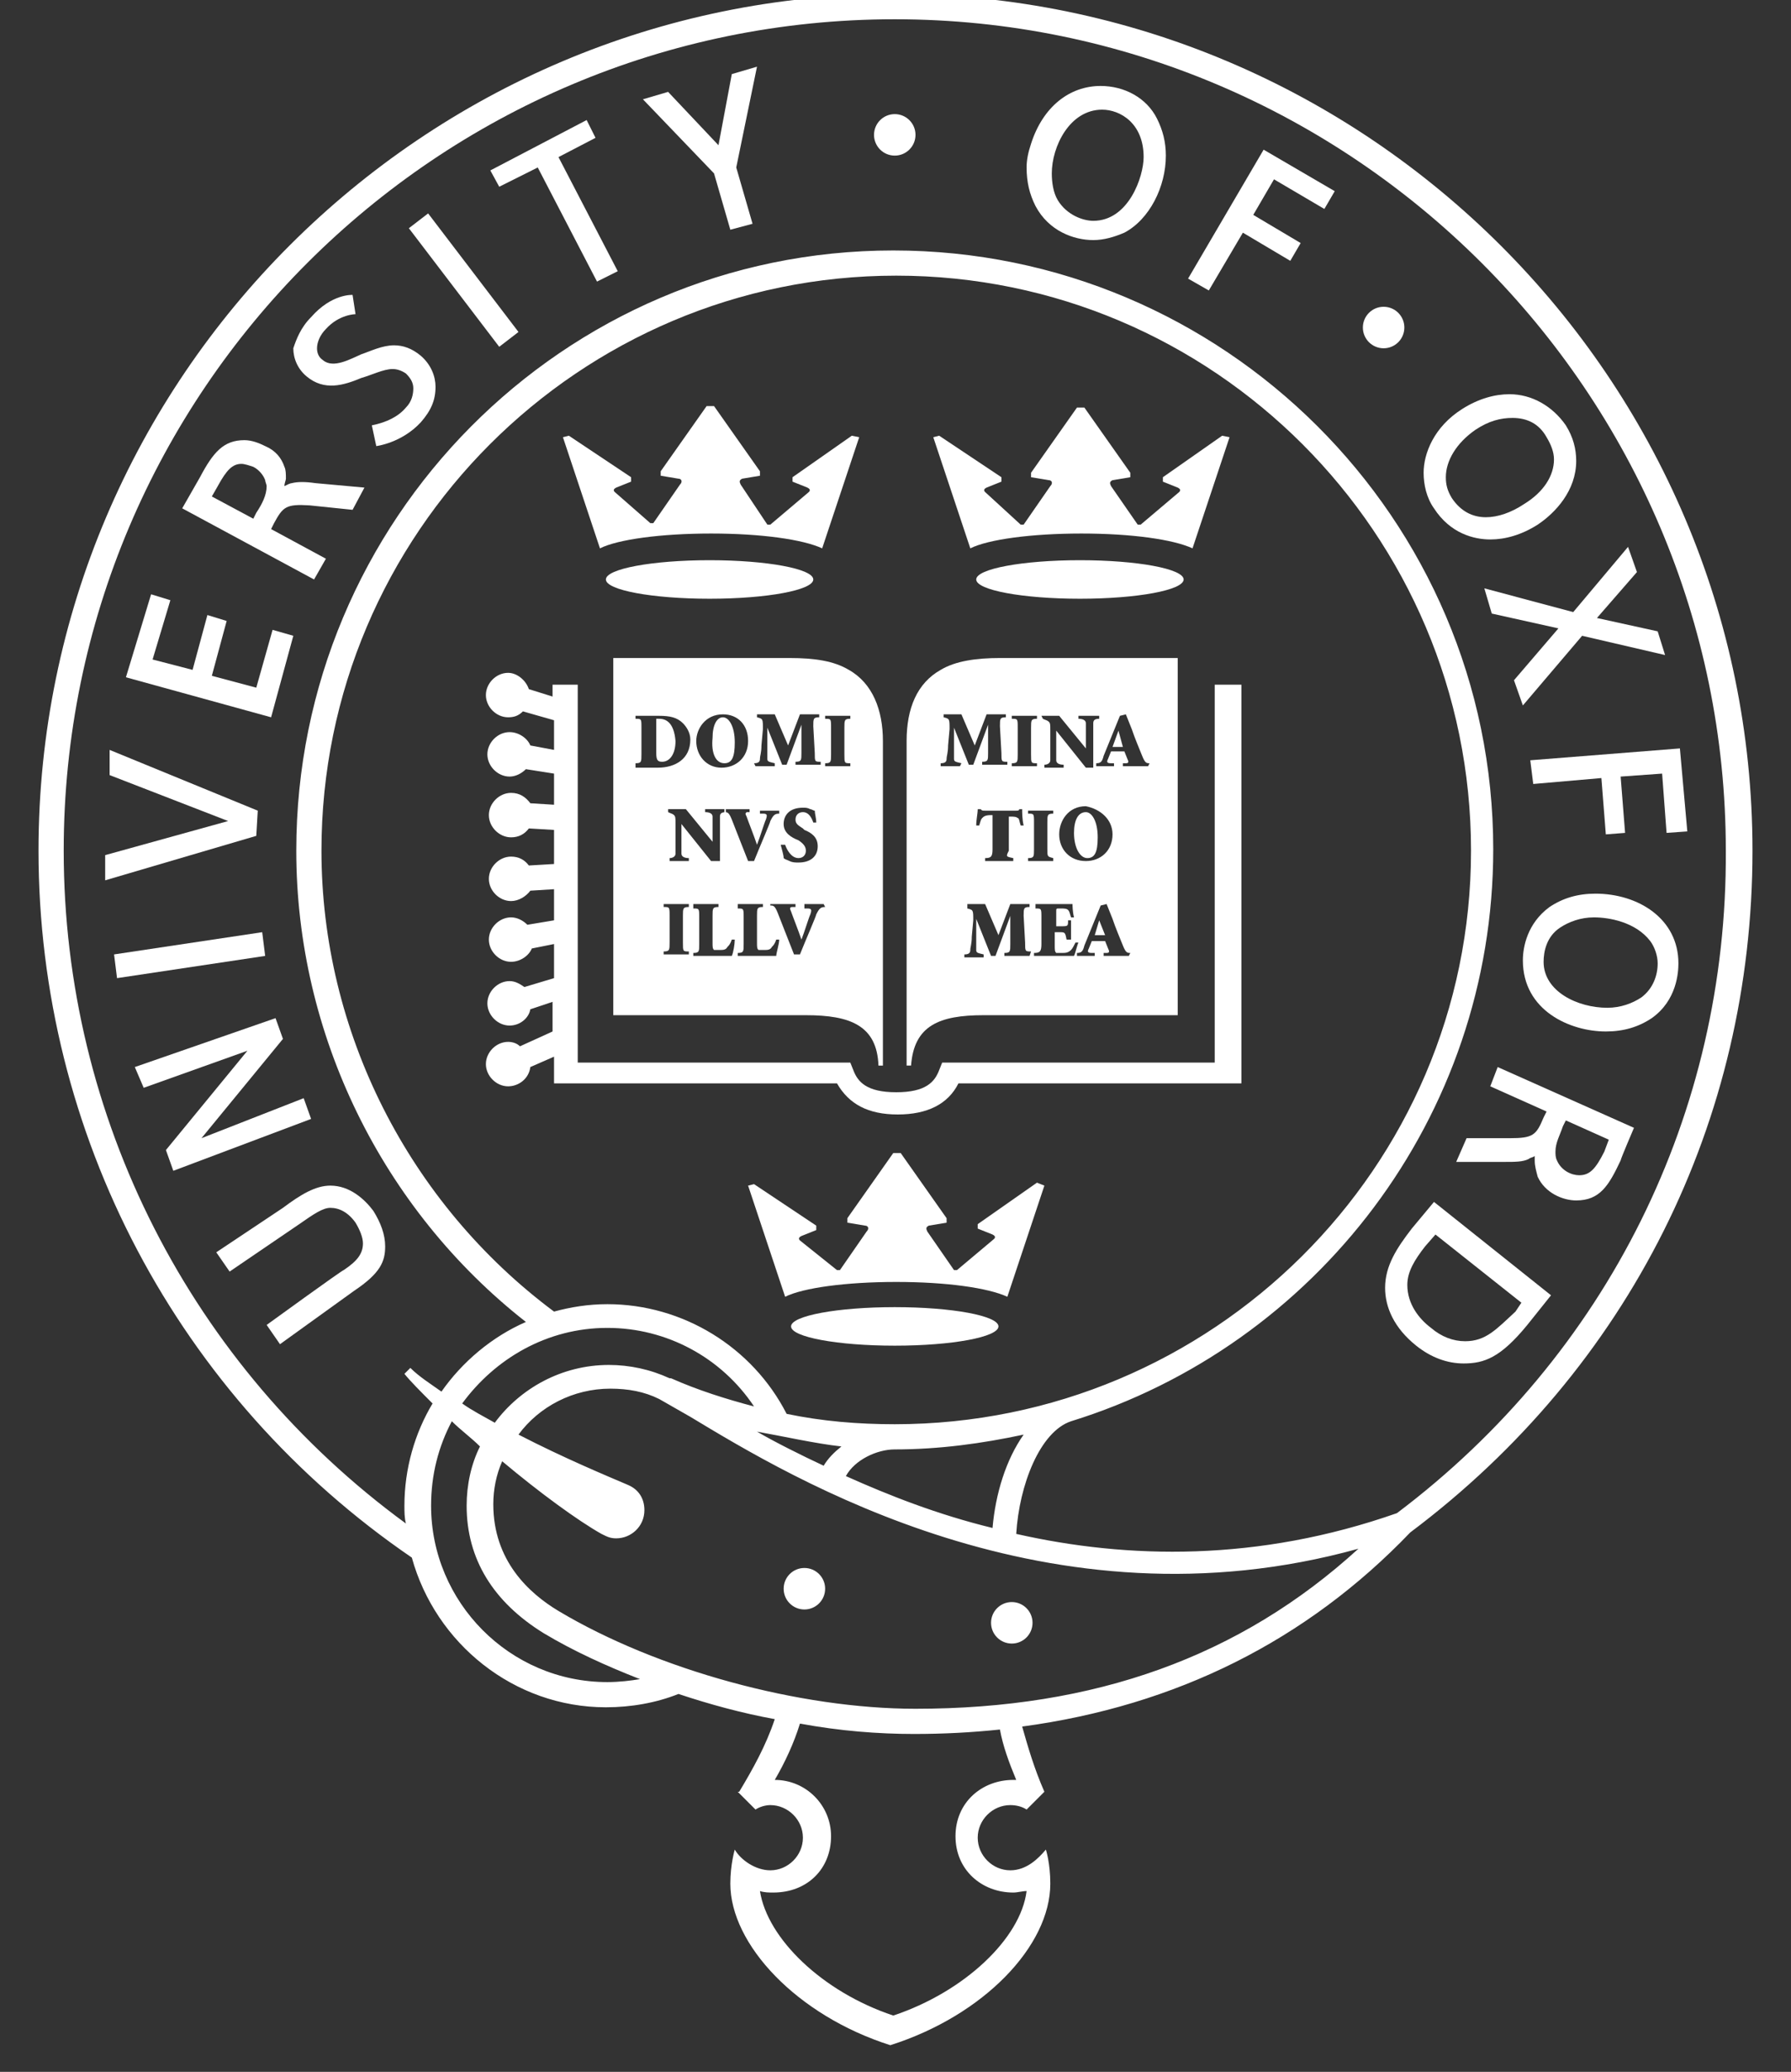 <?xml version="1.0" encoding="utf-8"?>
<svg version="1.1" id="Layer_1" xmlns="http://www.w3.org/2000/svg" xmlns:xlink="http://www.w3.org/1999/xlink" x="0px" y="0px"
	 viewBox="0 0 120.9 139.8" style="enable-background:new 0 0 120.9 139.8;" xml:space="preserve">
<rect x="0" y="0" width="120.9" height="139.8" fill="#333333" stroke="none"/>
<style type="text/css">
	.st0{fill:#FFFFFF;}
</style>
<path class="st0" d="M82,46.2c0,0,0,23.9,0,25.5c-1.5,0-18.4,0-18.4,0l-0.2,0.5c-0.3,0.8-0.9,1.5-2.9,1.5c-2,0-2.6-0.7-2.9-1.5
	l-0.2-0.5c0,0-16.9,0-18.4,0c0-1.6,0-25.5,0-25.5h-1.7V47l-1.6-0.5c-0.2-0.6-0.8-1.1-1.4-1.1c-0.8,0-1.5,0.7-1.5,1.5
	c0,0.8,0.7,1.5,1.5,1.5c0.4,0,0.7-0.1,1-0.4l2.1,0.6v2l-1.6-0.3c-0.2-0.5-0.8-0.9-1.4-0.9c-0.8,0-1.5,0.7-1.5,1.5
	c0,0.8,0.7,1.5,1.5,1.5c0.4,0,0.8-0.2,1.1-0.5l1.9,0.3v2.1l-1.6-0.1c-0.3-0.4-0.7-0.7-1.3-0.7c-0.8,0-1.5,0.7-1.5,1.5
	c0,0.8,0.7,1.5,1.5,1.5c0.5,0,0.9-0.2,1.2-0.6l1.7,0.1v2.3l-1.7,0.1c-0.3-0.4-0.7-0.6-1.2-0.6c-0.8,0-1.5,0.7-1.5,1.5
	c0,0.8,0.7,1.5,1.5,1.5c0.5,0,1-0.3,1.3-0.7l1.6-0.1v2.1l-1.8,0.3c-0.3-0.3-0.7-0.5-1.1-0.5c-0.8,0-1.5,0.7-1.5,1.5s0.7,1.5,1.5,1.5
	c0.6,0,1.2-0.4,1.4-0.9l1.5-0.3V66l-2,0.6c-0.3-0.2-0.6-0.4-1-0.4c-0.8,0-1.5,0.7-1.5,1.5c0,0.8,0.7,1.5,1.5,1.5
	c0.7,0,1.3-0.5,1.4-1.1l1.5-0.5v2l-2.2,1c-0.2-0.2-0.5-0.3-0.8-0.3c-0.8,0-1.5,0.7-1.5,1.5c0,0.8,0.7,1.5,1.5,1.5
	c0.7,0,1.4-0.5,1.5-1.3l1.6-0.7v1.8c0,0,18.2,0,19.1,0c0.8,1.4,2.1,2.1,4.1,2.1s3.4-0.7,4.1-2.1c0.9,0,19.1,0,19.1,0V46.2H82z"/>
<g>
	<ellipse class="st0" cx="47.9" cy="39.1" rx="7" ry="1.3"/>
	<path class="st0" d="M57.5,29.4l-4,2.8l0,0.3l1,0.4c0.2,0.1,0.2,0.2,0.1,0.3L52,35.4l-0.2,0L50,32.7c-0.1-0.2-0.1-0.3,0.1-0.4
		l1.2-0.2v-0.3l-3.1-4.4h-0.5l-3.1,4.4v0.3l1.2,0.2c0.2,0,0.3,0.2,0.1,0.4l-1.8,2.6l-0.2,0l-2.4-2.1c-0.1-0.1-0.1-0.2,0.1-0.3l1-0.4
		l0-0.3l-4.2-2.8L38,29.5l2.5,7.5c1.2-0.6,4.1-1,7.5-1c3.4,0,6.2,0.4,7.5,1l2.5-7.5L57.5,29.4z"/>
</g>
<g>
	<ellipse class="st0" cx="60.4" cy="89.5" rx="7" ry="1.3"/>
	<path class="st0" d="M70,79.8l-4,2.8l0,0.3l1,0.4c0.2,0.1,0.2,0.2,0.1,0.3l-2.5,2.1l-0.2,0l-1.8-2.6c-0.1-0.2-0.1-0.3,0.1-0.4
		l1.2-0.2v-0.3l-3.1-4.4h-0.5l-3.1,4.4v0.3l1.2,0.2c0.2,0,0.3,0.2,0.1,0.4l-1.8,2.6l-0.2,0L54,83.7c-0.1-0.1-0.1-0.2,0.1-0.3l1-0.4
		l0-0.3l-4.2-2.8L50.5,80l2.5,7.5c1.2-0.6,4.1-1,7.5-1c3.4,0,6.2,0.4,7.5,1l2.5-7.5L70,79.8z"/>
</g>
<g>
	<ellipse class="st0" cx="72.9" cy="39.1" rx="7" ry="1.3"/>
	<path class="st0" d="M82.5,29.4l-4,2.8l0,0.3l1,0.4c0.2,0.1,0.2,0.2,0.1,0.3L77,35.4l-0.2,0l-1.8-2.6c-0.1-0.2-0.1-0.3,0.1-0.4
		l1.2-0.2v-0.3l-3.1-4.4h-0.5l-3.1,4.4v0.3l1.2,0.2c0.2,0,0.3,0.2,0.1,0.4l-1.8,2.6l-0.2,0l-2.4-2.2c-0.1-0.1-0.1-0.2,0.1-0.3l1-0.4
		l0-0.3l-4.2-2.8L63,29.5l2.5,7.5c1.2-0.6,4.1-1,7.5-1c3.4,0,6.2,0.4,7.5,1l2.5-7.5L82.5,29.4z"/>
</g>
<g>
	<path class="st0" d="M59.6,50c0-2.1-0.7-3.9-2.3-4.8c-1-0.6-2.3-0.8-4-0.8l-11.9,0v24.1h13c3,0,4.8,0.7,4.9,3.4h0.3L59.6,50z
		 M50.9,51.5c0.3,0,0.4-0.1,0.4-0.3c0-0.2,0.1-0.4,0.1-0.9l0.1-1.1c0-0.7,0-0.7-0.4-0.8v-0.2h1.2l0.9,2.1l0.8-2.1h1.3v0.2
		c-0.4,0-0.4,0.1-0.4,0.6l0.1,1.8c0,0.6,0,0.6,0.4,0.6v0.2h-1.7v-0.2c0.4,0,0.4-0.1,0.4-0.6l0-1.9h0l-1,2.7h-0.3l-1-2.5h0l0,1.2
		c0,0.5,0,0.7,0,0.9c0,0.2,0.1,0.2,0.5,0.3v0.2h-1.3L50.9,51.5L50.9,51.5z M53.9,56.7L53.9,56.7c-0.5-0.2-1-0.5-1-1.1
		c0-0.6,0.4-1.1,1.3-1.1c0.2,0,0.3,0,0.5,0.1c0.1,0,0.2,0.1,0.3,0.1c0,0.2,0.1,0.5,0.1,0.8l-0.2,0c-0.1-0.3-0.3-0.7-0.7-0.7
		c-0.3,0-0.5,0.2-0.5,0.5c0,0.3,0.2,0.4,0.5,0.6l0.1,0.1c0.5,0.2,0.9,0.5,0.9,1.1c0,0.7-0.5,1.1-1.3,1.1c-0.2,0-0.4,0-0.6-0.1
		C53.1,58,53,58,52.9,57.9c0-0.2-0.1-0.5-0.2-0.9L53,57c0.1,0.3,0.4,0.9,0.9,0.9c0.3,0,0.5-0.2,0.5-0.5
		C54.4,57.1,54.2,56.9,53.9,56.7z M50.4,55.1c0.1,0.3,0.5,1.3,0.7,1.9c0.2-0.5,0.5-1.5,0.6-1.7c0.1-0.3,0.1-0.4-0.2-0.4l-0.2,0v-0.2
		h1.3v0.2c-0.3,0-0.4,0.1-0.6,0.5c0,0.1-0.7,1.7-1.1,2.7h-0.4c-0.4-1-0.9-2.3-1.1-2.8c-0.2-0.5-0.3-0.5-0.5-0.5v-0.2h1.7v0.2l-0.2,0
		C50.3,54.9,50.3,54.9,50.4,55.1z M48.8,48.2c1,0,1.7,0.7,1.7,1.8c0,1.1-0.8,1.8-1.8,1.8C47.7,51.8,47,51,47,50
		C47,49.2,47.6,48.2,48.8,48.2z M42.9,51.7v-0.2c0.4,0,0.4-0.1,0.4-0.6v-1.8c0-0.6,0-0.6-0.4-0.6v-0.2h1.6c0.7,0,1.2,0.1,1.6,0.5
		c0.2,0.2,0.5,0.6,0.5,1.1c0,1.3-1,1.9-2.2,1.9H42.9z M46.5,61.2c-0.4,0-0.4,0.1-0.4,0.6v1.8c0,0.6,0,0.6,0.4,0.6v0.2h-1.7v-0.2
		c0.4,0,0.4-0.1,0.4-0.6v-1.8c0-0.6,0-0.6-0.4-0.6V61h1.7V61.2z M46.5,58.1h-1.3v-0.2c0.2,0,0.4-0.1,0.4-0.3c0-0.2,0-0.5,0-1v-1
		c0-0.4,0-0.5-0.1-0.6c-0.1-0.1-0.2-0.1-0.4-0.2v-0.2h1.2l1.8,2.2h0v-0.7c0-0.6,0-0.8,0-1c0-0.2-0.2-0.3-0.5-0.3v-0.2h1.4v0.2
		c-0.3,0-0.4,0.1-0.4,0.3c0,0.2,0,0.5,0,1v2H48l-2-2.5h0v1c0,0.6,0,0.8,0,1c0,0.2,0.2,0.3,0.5,0.3L46.5,58.1L46.5,58.1z M49.4,64.5
		h-2.6v-0.2c0.4,0,0.4-0.1,0.4-0.6v-1.8c0-0.6,0-0.6-0.4-0.6V61h1.7v0.2c-0.4,0-0.4,0.1-0.4,0.6v1.8c0,0.3,0,0.4,0.1,0.5
		c0.1,0,0.2,0,0.4,0c0.2,0,0.4,0,0.5-0.2c0.1-0.1,0.2-0.2,0.3-0.5l0.2,0C49.6,63.7,49.5,64.3,49.4,64.5z M52.4,64.5h-2.6v-0.2
		c0.4,0,0.4-0.1,0.4-0.6v-1.8c0-0.6,0-0.6-0.4-0.6V61h1.7v0.2c-0.4,0-0.4,0.1-0.4,0.6v1.8c0,0.3,0,0.4,0.1,0.5c0.1,0,0.2,0,0.4,0
		c0.2,0,0.4,0,0.5-0.2c0.1-0.1,0.2-0.2,0.3-0.5l0.2,0C52.6,63.7,52.4,64.3,52.4,64.5z M55.7,61.2c-0.3,0-0.4,0.1-0.6,0.5
		c0,0.1-0.7,1.7-1.1,2.7h-0.4c-0.4-1-0.9-2.3-1.1-2.8c-0.2-0.5-0.3-0.5-0.5-0.5V61h1.7v0.2l-0.2,0c-0.2,0-0.2,0.1-0.1,0.3
		c0.1,0.3,0.5,1.3,0.7,1.9c0.2-0.5,0.5-1.5,0.6-1.7c0.1-0.3,0.1-0.4-0.2-0.4l-0.2,0V61h1.3L55.7,61.2L55.7,61.2z M57.4,48.5
		c-0.4,0-0.4,0.1-0.4,0.6v1.8c0,0.6,0,0.6,0.4,0.6v0.2h-1.7v-0.2c0.4,0,0.4-0.1,0.4-0.6v-1.8c0-0.6,0-0.6-0.4-0.6v-0.2h1.7V48.5z"/>
	<path class="st0" d="M44.5,48.5c-0.1,0-0.2,0-0.2,0c0,0,0,0.1,0,0.3v2c0,0.5,0.1,0.6,0.4,0.6c0.5,0,0.9-0.5,0.9-1.4
		C45.5,48.8,45,48.5,44.5,48.5z"/>
	<path class="st0" d="M48.9,51.5c0.5,0,0.7-0.4,0.7-1.4c0-1.1-0.4-1.7-0.8-1.7c-0.4,0-0.7,0.5-0.7,1.4C48,50.8,48.3,51.5,48.9,51.5z
		"/>
</g>
<g>
	<polygon class="st0" points="74.2,62.1 73.9,63.1 74.6,63.1 74.2,62.1 	"/>
	<polygon class="st0" points="75.5,49.3 75.1,50.4 75.8,50.4 75.5,49.3 	"/>
	<path class="st0" d="M72.5,56.2c0,1,0.4,1.7,0.9,1.7c0.5,0,0.7-0.4,0.7-1.4c0-1.1-0.4-1.7-0.8-1.7C72.8,54.8,72.5,55.3,72.5,56.2z"
		/>
	<path class="st0" d="M67.5,44.4c-1.6,0-3,0.2-4,0.8c-1.6,0.9-2.3,2.6-2.3,4.8l0,21.9h0.3c0.2-2.7,1.9-3.4,4.9-3.4h13.1V44.4
		L67.5,44.4z M70.3,48.3h1.2l1.8,2.2h0v-0.7c0-0.6,0-0.8,0-1c0-0.2-0.2-0.3-0.5-0.3v-0.2h1.4v0.2c-0.3,0-0.4,0.1-0.4,0.3
		c0,0.2,0,0.5,0,1v2h-0.5l-2-2.5h0v1c0,0.6,0,0.8,0,1c0,0.2,0.2,0.3,0.5,0.3v0.2h-1.3v-0.2c0.2,0,0.4-0.1,0.4-0.3c0-0.2,0-0.5,0-1
		v-1c0-0.4,0-0.5-0.1-0.6c-0.1-0.1-0.2-0.1-0.4-0.2L70.3,48.3L70.3,48.3z M75.1,56.3c0,1.1-0.8,1.8-1.8,1.8c-1.1,0-1.8-0.8-1.8-1.8
		c0-0.9,0.6-1.9,1.8-1.9C74.3,54.6,75.1,55.3,75.1,56.3z M71.1,57.9v0.2h-1.7v-0.2c0.4,0,0.4-0.1,0.4-0.6v-1.8c0-0.6,0-0.6-0.4-0.6
		v-0.2h1.7v0.2c-0.4,0-0.4,0.1-0.4,0.6v1.8C70.7,57.8,70.7,57.8,71.1,57.9z M68.3,51.5c0.4,0,0.4-0.1,0.4-0.6v-1.8
		c0-0.6,0-0.6-0.4-0.6v-0.2h1.7v0.2c-0.4,0-0.4,0.1-0.4,0.6v1.8c0,0.6,0,0.6,0.4,0.6v0.2h-1.7V51.5z M68.4,57.9v0.2h-1.9v-0.2
		c0.4,0,0.5-0.1,0.5-0.6v-2.3h-0.1c-0.4,0-0.5,0.1-0.6,0.2c-0.1,0.1-0.1,0.2-0.2,0.5h-0.2c0-0.4,0.1-0.8,0.1-1.1h0.2
		c0.1,0.1,0.1,0.1,0.3,0.1h2.1c0.1,0,0.2,0,0.2-0.1h0.2c0,0.2,0,0.7,0.1,1.1l-0.2,0c-0.1-0.3-0.1-0.5-0.2-0.5
		c-0.1-0.1-0.3-0.1-0.5-0.1h-0.1v2.3C67.9,57.8,67.9,57.8,68.4,57.9z M64.8,51.7h-1.3v-0.2c0.3,0,0.4-0.1,0.4-0.3
		c0-0.2,0.1-0.4,0.1-0.9l0.1-1.1c0-0.7,0-0.7-0.4-0.8v-0.2h1.2l0.9,2.1l0.8-2.1h1.3v0.2c-0.4,0-0.4,0.1-0.4,0.6l0.1,1.8
		c0,0.6,0,0.6,0.4,0.6v0.2h-1.7v-0.2c0.4,0,0.4-0.1,0.4-0.6l0-1.9h0l-1,2.7h-0.3l-1-2.5h0l0,1.2c0,0.5,0,0.7,0,0.9
		c0,0.2,0.1,0.2,0.5,0.3L64.8,51.7L64.8,51.7z M69.5,64.5h-1.7v-0.2c0.4,0,0.4-0.1,0.4-0.6l0-1.9h0l-1,2.7h-0.3l-1-2.5h0l0,1.2
		c0,0.5,0,0.7,0,0.9c0,0.2,0.1,0.2,0.5,0.3v0.2h-1.3v-0.2c0.3,0,0.4-0.1,0.4-0.3c0-0.2,0.1-0.4,0.1-0.9l0.1-1.1c0-0.7,0-0.7-0.4-0.8
		V61h1.2l0.9,2.1l0.8-2.1h1.3v0.2c-0.4,0-0.4,0.1-0.4,0.6l0.1,1.8c0,0.6,0,0.6,0.4,0.6L69.5,64.5L69.5,64.5z M72.5,64.5h-2.7v-0.2
		c0.4,0,0.5-0.1,0.5-0.6v-1.8c0-0.6,0-0.6-0.4-0.6V61h2.5c0,0.1,0,0.5,0.1,0.9l-0.2,0c-0.1-0.3-0.1-0.4-0.2-0.5
		c-0.1-0.1-0.3-0.1-0.5-0.1h-0.1c-0.2,0-0.2,0-0.2,0.2v1h0.3c0.5,0,0.5,0,0.5-0.4h0.2v1.3H72c-0.1-0.5-0.1-0.5-0.5-0.5h-0.3v0.9
		c0,0.3,0,0.4,0.1,0.5c0.1,0,0.2,0,0.4,0c0.2,0,0.4,0,0.6-0.2c0.1-0.1,0.2-0.3,0.3-0.5l0.2,0C72.7,63.8,72.6,64.3,72.5,64.5z
		 M76.2,64.5h-1.7v-0.2l0.2,0c0.2,0,0.2-0.1,0.1-0.3l-0.2-0.5h-0.9l-0.2,0.5c-0.1,0.2-0.1,0.3,0.2,0.3l0.2,0v0.2h-1.2v-0.2
		c0.3,0,0.4-0.1,0.5-0.5l1.1-2.7l0.4-0.1l0.4,1c0.2,0.6,0.5,1.3,0.7,1.8c0.2,0.5,0.3,0.5,0.5,0.5L76.2,64.5L76.2,64.5z M77.5,51.7
		h-1.7v-0.2l0.2,0c0.2,0,0.2-0.1,0.1-0.3l-0.2-0.5h-0.9l-0.2,0.5c-0.1,0.2-0.1,0.3,0.2,0.3l0.2,0v0.2H74v-0.2c0.3,0,0.4-0.1,0.5-0.5
		l1.1-2.7l0.4-0.1l0.4,1c0.2,0.6,0.5,1.3,0.7,1.8c0.2,0.5,0.3,0.5,0.5,0.5L77.5,51.7L77.5,51.7z"/>
</g>
<circle class="st0" cx="54.3" cy="107.2" r="1.4"/>
<circle class="st0" cx="68.3" cy="109.5" r="1.4"/>
<path class="st0" d="M15.8,31.4L15.8,31.4L15.8,31.4z"/>
<path class="st0" d="M74.1,6.3L74.1,6.3L74.1,6.3z"/>
<path class="st0" d="M96.5,33.9L96.5,33.9L96.5,33.9z"/>
<path class="st0" d="M107.3,79.1L107.3,79.1L107.3,79.1z"/>
<circle class="st0" cx="60.4" cy="9.1" r="1.4"/>
<circle class="st0" cx="93.4" cy="22.1" r="1.4"/>
<g>
	<path class="st0" d="M25.2,81.7c0.5,0.8,0.8,1.6,0.8,2.4c0,1-0.3,1.8-2.1,3l-5,3.6L18,89.4c0,0,5.1-3.7,5.2-3.7
		c0.9-0.6,1.3-1.1,1.3-1.8c0-0.4-0.2-0.9-0.5-1.4c-0.5-0.7-1.1-1-1.7-1c-0.5,0-1.1,0.4-2.1,1.1l-4.7,3.2l-0.9-1.3l4.5-3
		c1.2-0.9,2.2-1.5,3.2-1.5C23.6,80,24.6,80.9,25.2,81.7z"/>
</g>
<g>
	<path class="st0" d="M9.1,72l9.5-3.3l0.5,1.4l-5.5,6.7l6.9-2.7l0.5,1.4L11.7,79l-0.5-1.4l5.5-6.7l-7,2.5L9.1,72z"/>
</g>
<g>
	<path class="st0" d="M7.7,64.4l10-1.5l0.2,1.6L7.9,66L7.7,64.4z"/>
</g>
<g>
	<path class="st0" d="M7.4,52.3l0-1.7l10,4.1l-0.1,1.7L7.1,59.4l0-1.7l8.3-2.3L7.4,52.3z"/>
</g>
<path class="st0" d="M16.5,29.7c-1.4,0-2.1,0.8-3,2.5l-1.2,2.1l8.9,4.8l0.8-1.4l-3.7-2l0.2-0.4c0.6-1.1,0.8-1.3,2.4-1.2l2.9,0.3
	l0.8-1.5l-3.3-0.3c-0.7-0.1-1.2-0.1-1.6,0c-0.1,0-0.3,0.1-0.5,0.2c0-0.2,0.1-0.4,0.1-0.5c0-0.3,0-0.6-0.1-0.8
	c-0.2-0.6-0.6-1.1-1.3-1.4C17.5,29.9,17,29.7,16.5,29.7z M14.7,32.8c0.6-1.1,1-1.5,1.6-1.5c0.2,0,0.5,0.1,0.8,0.2
	c0.4,0.2,0.7,0.6,0.8,0.9c0,0.1,0.1,0.3,0.1,0.4c0,0.6-0.3,1.2-0.7,1.8l-0.2,0.4l-2.8-1.5L14.7,32.8z"/>
<g>
	<path class="st0" d="M27.6,15.4l1.3-1l6.1,8l-1.3,1L27.6,15.4z"/>
</g>
<g>
	<path class="st0" d="M33.1,11.5l6.5-3.4l0.6,1.2l-2.5,1.3l4,7.7l-1.4,0.7l-4-7.7l-2.6,1.3L33.1,11.5z"/>
</g>
<g>
	<path class="st0" d="M49.4,5l1.7-0.5l-1.4,6.8l1.1,3.8l-1.5,0.4l-1.1-3.8l-4.8-5l1.7-0.5l3.4,3.6L49.4,5z"/>
</g>
<g>
	<path class="st0" d="M80.2,18.8l5.1-8.7l4.8,2.8l-0.7,1.2l-3.4-2l-1.4,2.4l3.2,1.9l-0.7,1.2l-3.2-1.9l-2.3,3.9L80.2,18.8z"/>
</g>
<g>
	<path class="st0" d="M106.2,41.3l3.7-4.4l0.6,1.7l-2.7,3.1l4.1,0.9l0.5,1.6l-5.6-1.3l-4,4.7l-0.6-1.7l3-3.5l-4.5-1l-0.5-1.7
		L106.2,41.3z"/>
</g>
<g>
	<path class="st0" d="M103.3,51.3l10.1-0.8l0.5,5.6l-1.4,0.1l-0.3-4l-2.8,0.2l0.3,3.8l-1.3,0.1l-0.3-3.8l-4.6,0.4L103.3,51.3z"/>
</g>
<path class="st0" d="M107.7,60.3c-1.2,0-2.2,0.3-3.1,0.9c-1.5,1.1-1.8,2.7-1.8,3.6c0,3.4,3.2,4.8,5.6,4.8c1.2,0,2.2-0.3,3.1-0.9
	c1.7-1.2,1.8-3.1,1.8-3.7C113.3,62,110.6,60.3,107.7,60.3z M108.5,68c-2,0-4.3-1.1-4.3-3.1c0-0.7,0.2-1.7,1.1-2.3
	c0.6-0.4,1.4-0.7,2.3-0.7c1,0,2.8,0.3,3.8,1.6c0.3,0.4,0.5,1,0.5,1.5c0,0.8-0.3,1.7-1.1,2.3C110.2,67.7,109.4,68,108.5,68z"/>
<path class="st0" d="M101.9,26.6c-1,0-2.1,0.3-3.2,1c-1.9,1.2-2.6,3-2.6,4.3c0,0.8,0.2,1.7,0.7,2.4c1.1,1.7,2.7,2.1,3.8,2.1
	c1,0,2.1-0.3,3.2-1c1.2-0.8,2.6-2.3,2.6-4.3c0-0.8-0.2-1.6-0.7-2.4C104.8,27.4,103.4,26.6,101.9,26.6z M100.3,34.9
	c-0.9,0-1.7-0.4-2.3-1.3c-0.3-0.5-0.4-0.9-0.4-1.4c0-1.1,0.7-2.3,2-3.2c0.9-0.6,1.7-0.8,2.5-0.8c1,0,1.8,0.4,2.3,1.3
	c0.3,0.5,0.5,1,0.5,1.5c0,1.1-0.7,2.2-2,3C102,34.6,101.1,34.9,100.3,34.9z"/>
<path class="st0" d="M74.3,5.8c-2.1,0-3.9,1.4-4.7,3.9c-0.2,0.6-0.3,1.1-0.3,1.6c0,1,0.2,1.8,0.6,2.6c0.9,1.7,2.6,2.3,3.9,2.3
	c0.7,0,1.4-0.2,2.1-0.5c1.7-0.9,2.8-3.1,2.8-5.2c0-0.9-0.2-1.7-0.6-2.5C77.4,6.6,75.9,5.8,74.3,5.8z M73.8,14.9
	c-0.7,0-1.8-0.4-2.4-1.4c-0.3-0.5-0.4-1.2-0.4-1.8c0-1.8,1.2-4.3,3.4-4.3c1.2,0,2.8,0.9,2.8,3.2C77.2,11.9,76.2,14.9,73.8,14.9z"/>
<path class="st0" d="M18.4,42.5l1.4,0.4l-1.5,5.5l-9.8-2.7l1.7-5.6l1.3,0.4l-1.2,4l2.7,0.7l1-3.7l1.3,0.4l-1,3.7l3,0.8L18.4,42.5z"
	/>
<g>
	<g>
		<path class="st0" d="M21,21.4c1.4-1.6,2.8-1.5,2.8-1.5l0.2,1.3c0,0-1.1,0-2,1c-0.4,0.4-0.6,0.9-0.6,1.3c0,0.3,0.1,0.6,0.4,0.8
			c0.7,0.6,1.9-0.1,2.6-0.4c0.6-0.2,1.4-0.6,2.2-0.6c0.6,0,1.2,0.2,1.8,0.7c0.7,0.6,1,1.4,1,2.1c0,0.9-0.3,1.6-1,2.4
			c-1.3,1.4-3,1.6-3,1.6l-0.3-1.4c1-0.2,1.8-0.6,2.3-1.2c0.4-0.4,0.5-0.9,0.5-1.3c0-0.4-0.2-0.7-0.5-1c-0.3-0.2-0.6-0.3-0.9-0.3
			c-0.6,0-1.4,0.4-2.1,0.6c-1.2,0.5-2.5,0.9-3.7-0.1c-0.6-0.5-0.9-1.2-0.9-1.9C20,22.9,20.3,22.1,21,21.4z"/>
	</g>
</g>
<path class="st0" d="M100.6,73.3l3.8,1.7l-0.2,0.4c-0.5,1.2-0.7,1.4-2.3,1.4l-2.9,0l-0.7,1.6l3.3,0c0.7,0,1.2,0,1.6-0.2
	c0.1-0.1,0.3-0.1,0.4-0.2c0,0.1,0,0.2,0,0.3c0,0.4,0.1,0.7,0.2,1.1c0.5,1.1,1.7,1.6,2.6,1.6c1.6,0,2.2-1,3-2.7
	c0-0.1,0.9-2.2,0.9-2.2l-9.2-4.1L100.6,73.3z M106.6,79.3c-0.5,0-1.2-0.3-1.5-1c-0.1-0.2-0.1-0.4-0.1-0.6c0-0.6,0.3-1.1,0.5-1.7
	l0.2-0.4l2.9,1.3l-0.3,0.8C107.7,78.9,107.3,79.3,106.6,79.3z"/>
<path class="st0" d="M95.3,82.9c-1,1.3-1.8,2.5-1.8,4c0,1.3,0.6,2.7,2.1,3.9c1,0.8,2.1,1.2,3.2,1.2c1.4,0,2.5-0.4,4.3-2.6l1.6-2
	l-7.9-6.3L95.3,82.9z M98.9,90.5c-0.8,0-1.6-0.3-2.3-0.9c-0.8-0.6-1.6-1.6-1.6-2.9c0-0.9,0.5-1.7,1.2-2.6l0.7-0.8l5.8,4.6l-0.4,0.6
	C101,89.7,100.3,90.5,98.9,90.5z"/>
<path class="st0" d="M118.3,57.4c0-31.8-26-57.8-57.9-57.8C28.6-0.4,2.6,25.5,2.6,57.4c0,19.1,9.4,36.9,25.2,47.7
	c1.6,5.8,6.9,10.1,13.1,10.1c1.7,0,3.4-0.3,4.9-0.9c2.1,0.7,4.3,1.3,6.5,1.7c-0.6,1.8-1.5,3.4-2.4,4.9c0,0,0,0,0,0c0,0,0,0-0.1,0
	l1.2,1.2c0.3-0.2,0.7-0.3,1-0.3c1.2,0,2.2,1,2.2,2.2c0,1.2-1,2.2-2.2,2.2c-1,0-2-0.7-2.4-1.4c0,0-0.3,1-0.3,2.3
	c0,4.1,4.5,8.9,10.8,10.9c6.3-2,10.8-6.7,10.8-10.9c0-1.4-0.3-2.3-0.3-2.3c-0.5,0.6-1.3,1.4-2.4,1.4c-1.2,0-2.2-1-2.2-2.2
	c0-1.2,1-2.2,2.2-2.2c0.4,0,0.8,0.1,1.1,0.3l1.2-1.2c0,0,0,0,0,0c-0.7-1.6-1.1-3-1.5-4.4c10.4-1.4,19.2-5.8,26.2-13.1l0,0
	C110,92.3,118.3,75.6,118.3,57.4z M41,113.5c-6.6,0-11.9-5.4-11.9-11.9c0-2.1,0.5-4,1.4-5.7c0.6,0.6,1.3,1.1,1.9,1.7
	c-0.6,1.2-0.9,2.6-0.9,4c0,3.6,1.8,6.5,5.2,8.6c2,1.2,4.2,2.2,6.5,3.1C42.6,113.4,41.8,113.5,41,113.5z M60.4,96.1
	c-2.5,0-4.9-0.2-7.3-0.7c-2.3-4.5-7-7.4-12.1-7.4c-1.3,0-2.5,0.2-3.6,0.5c-9.8-7.3-15.7-18.9-15.7-31.1c0-21.4,17.4-38.8,38.8-38.8
	c21.4,0,38.8,17.4,38.8,38.8S81.8,96.1,60.4,96.1z M69.1,96.8c-1.2,1.7-1.9,4-2.1,6.3c-3.7-0.9-7-2.2-9.9-3.5
	c0.6-1.1,2.1-1.8,3.3-1.8C63.4,97.8,66.3,97.4,69.1,96.8z M56.8,97.6c-0.5,0.4-0.9,0.8-1.2,1.3c-1.5-0.7-3.3-1.6-4.5-2.3
	C52.8,96.9,55,97.4,56.8,97.6z M41,89.6c4,0,7.7,2,9.9,5.3c-1.9-0.5-3.8-1.1-5.6-1.9l0,0l-0.1,0c-1.3-0.6-2.7-0.9-4.1-0.9
	c-3.2,0-6,1.6-7.7,3.9c-0.7-0.4-1.5-0.8-2.2-1.3C33.4,91.7,36.9,89.6,41,89.6z M68.4,120.1c-2.1,0-3.9,1.5-3.9,3.8
	c0,2.3,1.8,3.8,3.9,3.8c0.3,0,0.6-0.1,0.9-0.1c-0.4,3.2-4.2,6.8-9,8.4c-4.8-1.6-8.5-5.2-9-8.4c0.3,0.1,0.6,0.1,0.9,0.1
	c2.3,0,3.9-1.6,3.9-3.8c0-2.1-1.7-3.8-3.8-3.8c0.7-1.2,1.3-2.5,1.7-3.8c2.7,0.5,5.3,0.7,7.7,0.7c2,0,3.9-0.1,5.8-0.3
	c0.2,1.1,0.6,2.2,1.1,3.4C68.6,120.1,68.5,120.1,68.4,120.1z M61.8,115.3c-7.8,0-17.4-2.6-24.1-6.6c-2-1.2-4.4-3.4-4.4-7.2
	c0-1,0.2-2,0.6-2.9c2.5,2.1,5.1,4,6.7,4.9c0.4,0.2,0.6,0.3,1,0.3c1,0,1.9-0.8,1.9-1.9c0-0.8-0.4-1.4-1.1-1.7
	c-1.4-0.6-4.3-1.8-7.4-3.4c1.4-1.9,3.7-3.1,6.2-3.1c1.2,0,2.3,0.2,3.3,0.7l2.1,1.2c6.8,4.1,24.2,14.7,45.1,8.9
	C83.7,111.8,73.9,115.3,61.8,115.3z M94.3,102.1c-9.4,3.3-18.2,3.1-25.7,1.4c0.2-3.3,1.6-6.9,3.7-7.6c16.5-5.1,28.5-20.5,28.5-38.6
	c0-22.3-18.2-40.4-40.5-40.4S20,35.1,20,57.4c0,12.4,5.8,24.2,15.5,31.8c-2.3,1-4.3,2.7-5.7,4.7c-0.7-0.5-1.5-1-2.1-1.6l-0.4,0.4
	c0.4,0.5,1.1,1.2,1.9,2c-1.2,2-1.9,4.4-1.9,6.9c0,0.4,0,0.8,0.1,1.2C12.9,92.2,4.3,75.4,4.3,57.4c0-31,25.2-56.1,56.1-56.1
	s56.1,25.2,56.1,56.1C116.6,75.1,108.5,91.4,94.3,102.1z"/>
</svg>
